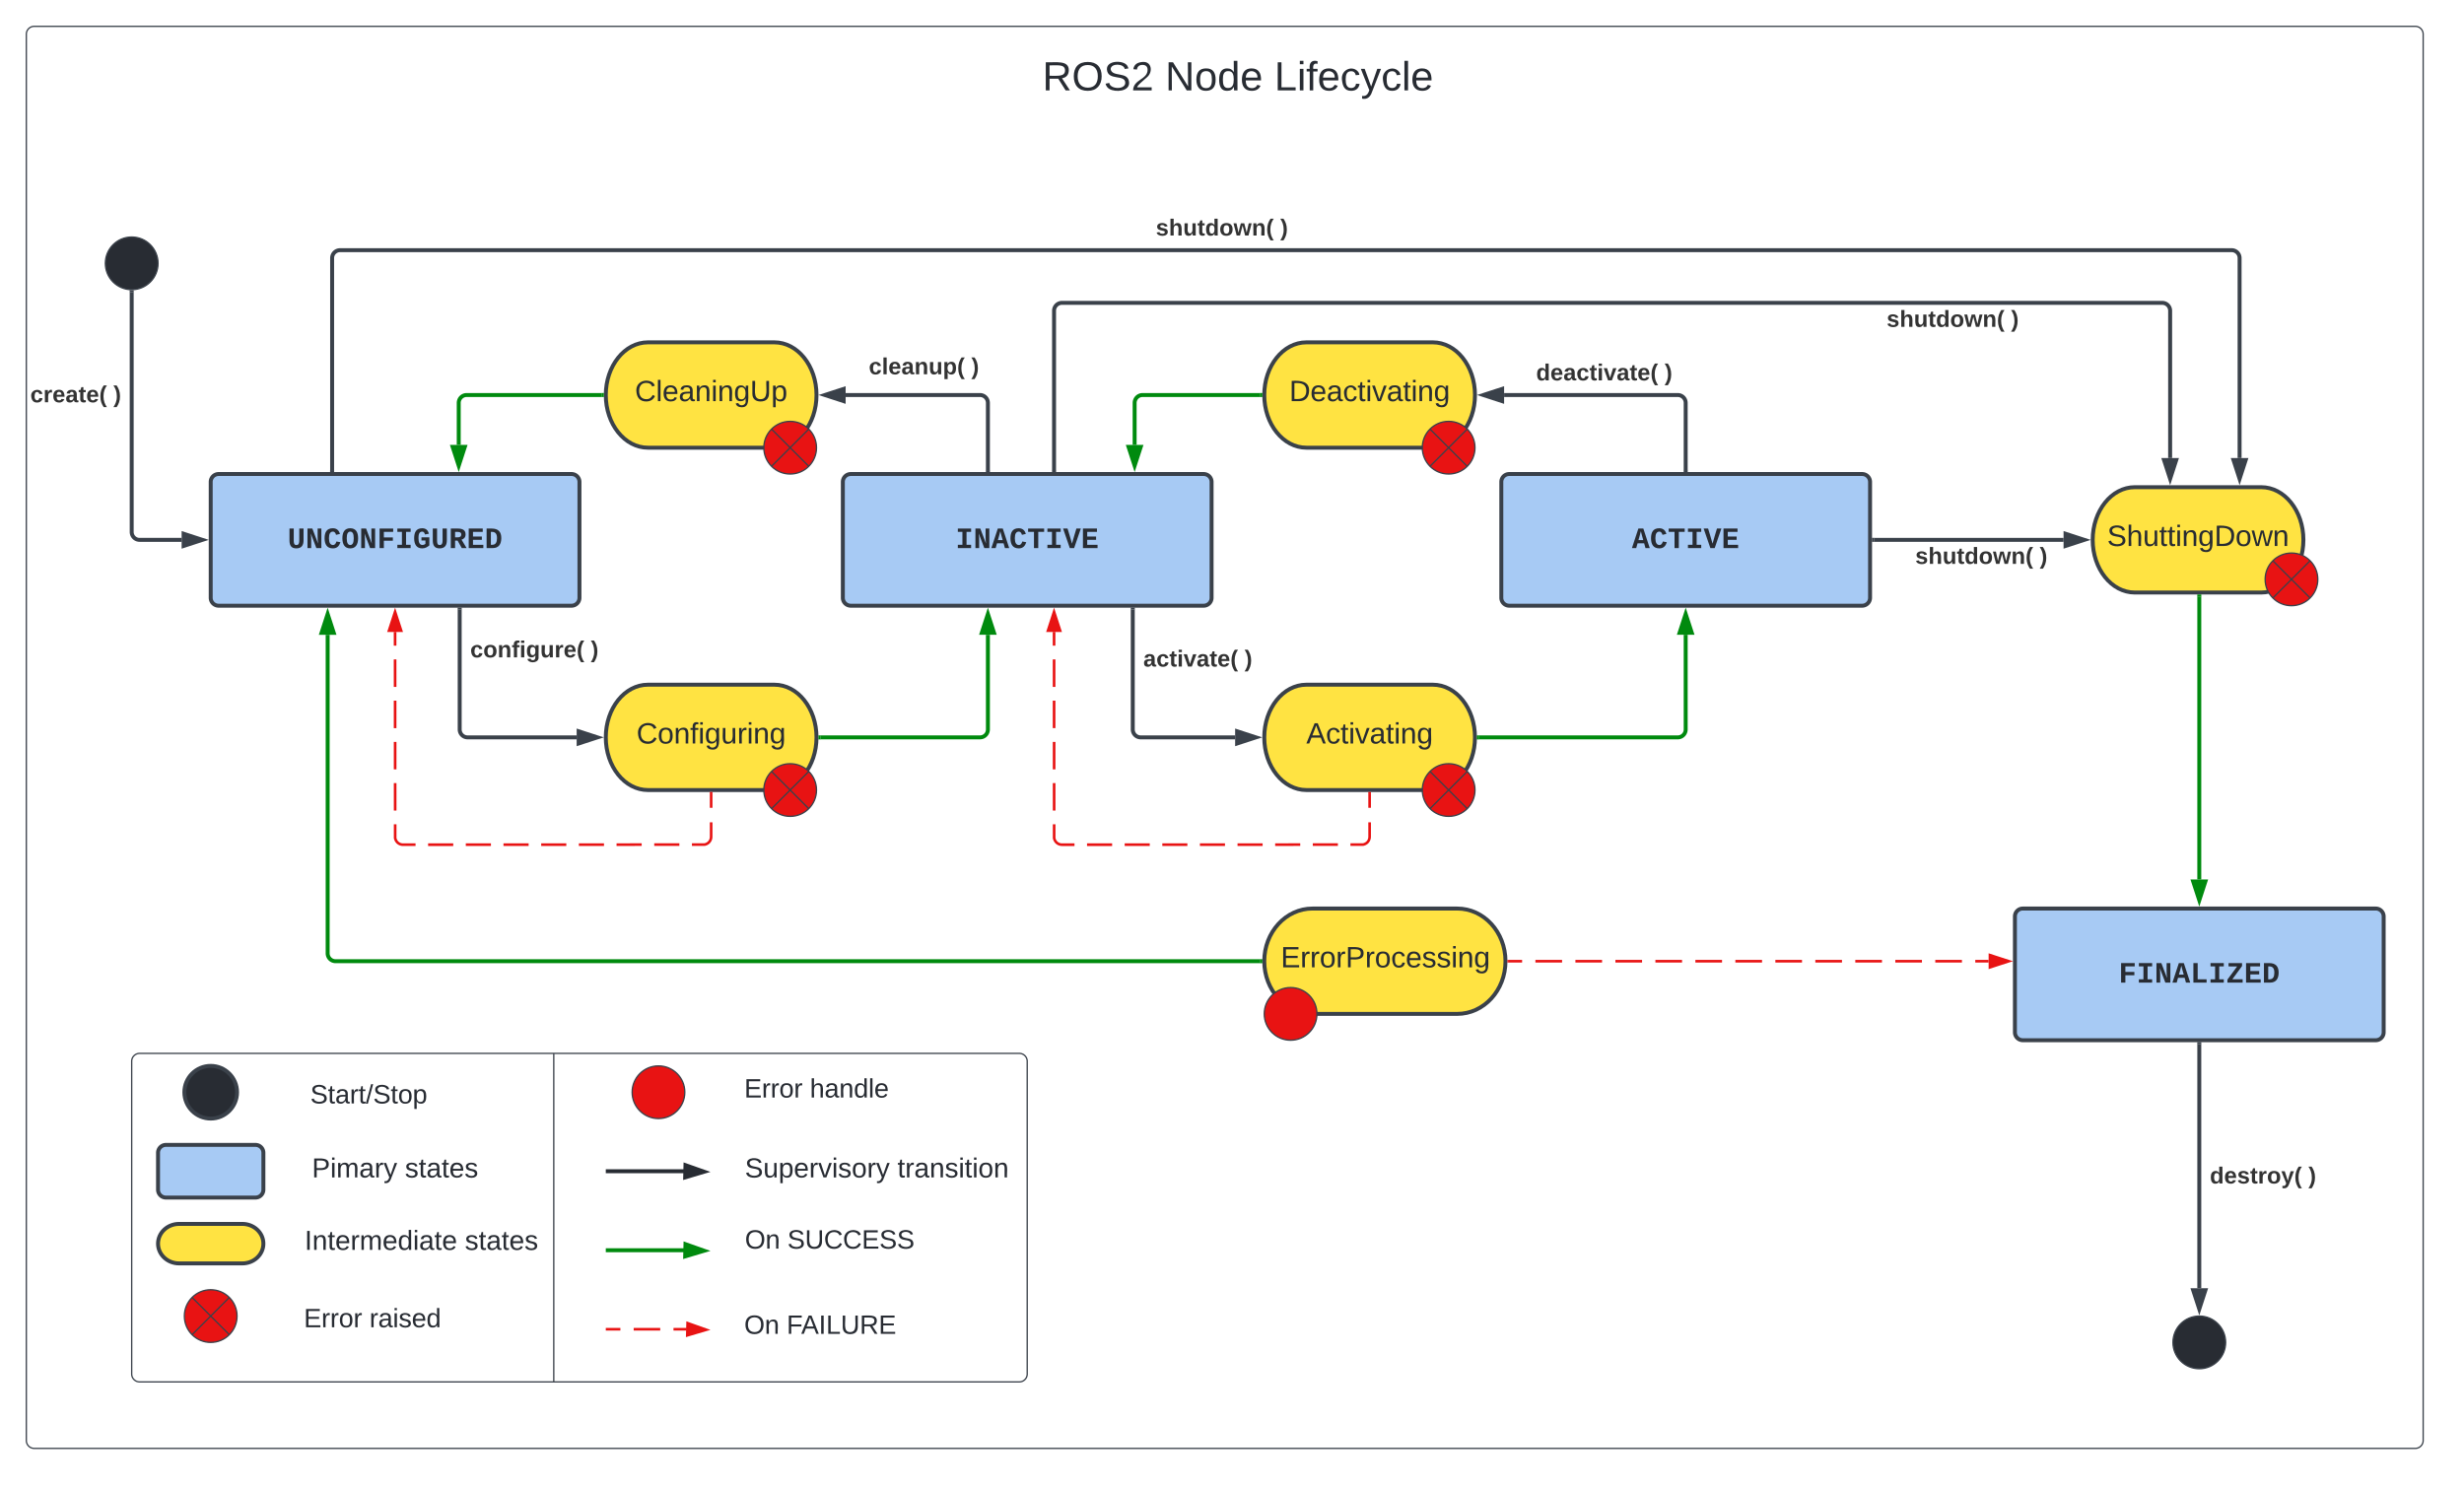 <svg xmlns="http://www.w3.org/2000/svg" xmlns:xlink="http://www.w3.org/1999/xlink" xmlns:lucid="lucid" width="1871" height="1131"><g transform="translate(0 0)" lucid:page-tab-id="0_0"><path d="M20 26a6 6 0 0 1 6-6h1808a6 6 0 0 1 6 6v1068a6 6 0 0 1-6 6H26a6 6 0 0 1-6-6z" stroke="#3a414a" fill="#fff"/><path d="M100 806a6 6 0 0 1 6-6h668a6 6 0 0 1 6 6v237.5a6 6 0 0 1-6 6H106a6 6 0 0 1-6-6z" stroke="#3a414a" fill="#fff"/><path d="M160 366a6 6 0 0 1 6-6h268a6 6 0 0 1 6 6v88a6 6 0 0 1-6 6H166a6 6 0 0 1-6-6z" stroke="#3a414a" stroke-width="3" fill="#a7caf4"/><use xlink:href="#a" transform="matrix(1,0,0,1,172,372) translate(46.387 44.254)"/><path d="M640 366a6 6 0 0 1 6-6h268a6 6 0 0 1 6 6v88a6 6 0 0 1-6 6H646a6 6 0 0 1-6-6z" stroke="#3a414a" stroke-width="3" fill="#a7caf4"/><use xlink:href="#b" transform="matrix(1,0,0,1,652,372) translate(73.591 44.254)"/><path d="M1530 696a6 6 0 0 1 6-6h268a6 6 0 0 1 6 6v88a6 6 0 0 1-6 6h-268a6 6 0 0 1-6-6z" stroke="#3a414a" stroke-width="3" fill="#a7caf4"/><use xlink:href="#c" transform="matrix(1,0,0,1,1542,702) translate(66.79 44.254)"/><path d="M1140 366a6 6 0 0 1 6-6h268a6 6 0 0 1 6 6v88a6 6 0 0 1-6 6h-268a6 6 0 0 1-6-6z" stroke="#3a414a" stroke-width="3" fill="#a7caf4"/><use xlink:href="#d" transform="matrix(1,0,0,1,1152,372) translate(87.193 44.254)"/><path d="M588 520c17.67 0 32 17.9 32 40s-14.33 40-32 40h-96c-17.67 0-32-17.9-32-40s14.33-40 32-40z" stroke="#3a414a" stroke-width="3" fill="#ffe342"/><use xlink:href="#e" transform="matrix(1,0,0,1,465,525) translate(18.333 39.653)"/><path d="M588 260c17.67 0 32 17.9 32 40s-14.33 40-32 40h-96c-17.67 0-32-17.9-32-40s14.33-40 32-40z" stroke="#3a414a" stroke-width="3" fill="#ffe342"/><use xlink:href="#f" transform="matrix(1,0,0,1,465,265) translate(17.099 39.653)"/><path d="M1717.05 370c17.67 0 32 17.9 32 40s-14.33 40-32 40h-96c-17.68 0-32-17.9-32-40s14.32-40 32-40z" stroke="#3a414a" stroke-width="3" fill="#ffe342"/><use xlink:href="#g" transform="matrix(1,0,0,1,1594.047,375) translate(5.957 39.653)"/><path d="M1088 520c17.67 0 32 17.9 32 40s-14.33 40-32 40h-96c-17.67 0-32-17.9-32-40s14.33-40 32-40z" stroke="#3a414a" stroke-width="3" fill="#ffe342"/><use xlink:href="#h" transform="matrix(1,0,0,1,965,525) translate(26.914 39.653)"/><path d="M1088 260c17.67 0 32 17.9 32 40s-14.33 40-32 40h-96c-17.67 0-32-17.9-32-40s14.33-40 32-40z" stroke="#3a414a" stroke-width="3" fill="#ffe342"/><use xlink:href="#i" transform="matrix(1,0,0,1,965,265) translate(13.981 39.653)"/><path d="M1106.53 690c20.23 0 36.63 17.9 36.63 40s-16.4 40-36.63 40h-109.9C976.4 770 960 752.1 960 730s16.4-40 36.63-40z" stroke="#3a414a" stroke-width="3" fill="#ffe342"/><use xlink:href="#j" transform="matrix(1,0,0,1,965,695) translate(7.525 39.653)"/><path d="M100 222v182a6 6 0 0 0 6 6h31.92" stroke="#3a414a" stroke-width="3" fill="none"/><path d="M99.98 220.5l1.5-.05h.02v1.6h-3v-1.73z" stroke="#3a414a" stroke-width=".05" fill="#3a414a"/><path d="M153.68 410l-14.26 4.64v-9.28z" stroke="#3a414a" stroke-width="3" fill="#3a414a"/><use xlink:href="#k" transform="matrix(1,0,0,1,23.012,291.299) translate(0 14.222)"/><use xlink:href="#l" transform="matrix(1,0,0,1,23.012,291.299) translate(63.111 14.222)"/><path d="M349.06 462.95V554a6 6 0 0 0 6 6h82.82" stroke="#3a414a" stroke-width="3" fill="none"/><path d="M350.56 463h-3v-1.55h3z" stroke="#3a414a" stroke-width=".05" fill="#3a414a"/><path d="M453.64 560l-14.26 4.64v-9.28z" stroke="#3a414a" stroke-width="3" fill="#3a414a"/><use xlink:href="#m" transform="matrix(1,0,0,1,357.062,485.025) translate(0 14.222)"/><use xlink:href="#l" transform="matrix(1,0,0,1,357.062,485.025) translate(91.556 14.222)"/><path d="M623 560h121.15a6 6 0 0 0 6-6v-71.9" stroke="#008a0e" stroke-width="3" fill="none"/><path d="M623.04 561.5h-1.63l.1-1.48-.05-1.52h1.6z" stroke="#008a0e" stroke-width=".05" fill="#008a0e"/><path d="M750.15 466.33l4.64 14.26h-9.28z" stroke="#008a0e" stroke-width="3" fill="#008a0e"/><path d="M750.15 357.05V306a6 6 0 0 0-6-6H642.12" stroke="#3a414a" stroke-width="3" fill="none"/><path d="M751.65 358.54h-3v-1.53h3z" stroke="#3a414a" stroke-width=".05" fill="#3a414a"/><path d="M626.36 300l14.26-4.64v9.28z" stroke="#3a414a" stroke-width="3" fill="#3a414a"/><use xlink:href="#n" transform="matrix(1,0,0,1,659.725,270.031) translate(0 14.222)"/><use xlink:href="#l" transform="matrix(1,0,0,1,659.725,270.031) translate(77.827 14.222)"/><path d="M457 300H354.33a6 6 0 0 0-6 6v31.9" stroke="#008a0e" stroke-width="3" fill="none"/><path d="M458.5 299.98l.05 1.52h-1.6v-3h1.64z" stroke="#008a0e" stroke-width=".05" fill="#008a0e"/><path d="M348.33 353.67l-4.63-14.27h9.27z" stroke="#008a0e" stroke-width="3" fill="#008a0e"/><path d="M860.15 462.94V554a6 6 0 0 0 6 6h71.73" stroke="#3a414a" stroke-width="3" fill="none"/><path d="M861.65 462.98h-3v-1.54h3z" stroke="#3a414a" stroke-width=".05" fill="#3a414a"/><path d="M953.64 560l-14.26 4.64v-9.28z" stroke="#3a414a" stroke-width="3" fill="#3a414a"/><use xlink:href="#o" transform="matrix(1,0,0,1,868.145,492) translate(0 14.222)"/><use xlink:href="#l" transform="matrix(1,0,0,1,868.145,492) translate(76.889 14.222)"/><path d="M1123 560h151a6 6 0 0 0 6-6v-71.92" stroke="#008a0e" stroke-width="3" fill="none"/><path d="M1123.04 561.5h-1.63l.1-1.48-.05-1.52h1.6z" stroke="#008a0e" stroke-width=".05" fill="#008a0e"/><path d="M1280 466.32l4.64 14.26h-9.28z" stroke="#008a0e" stroke-width="3" fill="#008a0e"/><path d="M1280 357.04V306a6 6 0 0 0-6-6h-131.88" stroke="#3a414a" stroke-width="3" fill="none"/><path d="M1281.5 358.54h-3V357h3z" stroke="#3a414a" stroke-width=".05" fill="#3a414a"/><path d="M1126.36 300l14.26-4.64v9.28z" stroke="#3a414a" stroke-width="3" fill="#3a414a"/><use xlink:href="#p" transform="matrix(1,0,0,1,1166.416,274.667) translate(0 14.222)"/><use xlink:href="#l" transform="matrix(1,0,0,1,1166.416,274.667) translate(97.58 14.222)"/><path d="M957 300h-89.43a6 6 0 0 0-6 6v31.9" stroke="#008a0e" stroke-width="3" fill="none"/><path d="M958.5 299.98l.05 1.52h-1.6v-3h1.64z" stroke="#008a0e" stroke-width=".05" fill="#008a0e"/><path d="M861.57 353.66l-4.64-14.27h9.28z" stroke="#008a0e" stroke-width="3" fill="#008a0e"/><path d="M1040 602.5v11m0 11v11l-.07.94-.22.9-.35.88-.5.8-.6.72-.72.6-.8.5-.88.37-.9.23h-9.53m-9.53 0h-19.05m-9.53 0l-19.04.02m-9.53 0H939.7m-9.52 0l-19.04.02m-9.53 0h-19.03m-9.53 0H854m-9.53.02h-19.04m-9.53 0h-9.52l-.94-.07-.9-.22-.88-.35-.8-.5-.72-.6-.6-.72-.5-.8-.37-.88-.22-.9V626m0-10.43l-.02-20.86m0-10.42v-20.86m-.02-10.44v-20.86m0-10.43V500.8m-.02-10.43v-10.44" stroke="#e81313" stroke-width="2" fill="none"/><path d="M1041 602.53h-2v-1.03h2z" stroke="#e81313" stroke-width=".05" fill="#e81313"/><path d="M800.38 464.7l4.63 14.26h-9.26z" stroke="#e81313" stroke-width="2" fill="#e81313"/><path d="M1422.96 410h143.97" stroke="#3a414a" stroke-width="3" fill="none"/><path d="M1423 411.5h-1.54v-3h1.54z" stroke="#3a414a" stroke-width=".05" fill="#3a414a"/><path d="M1582.7 410l-14.27 4.64v-9.28z" stroke="#3a414a" stroke-width="3" fill="#3a414a"/><use xlink:href="#q" transform="matrix(1,0,0,1,1454.332,414) translate(0 14.222)"/><use xlink:href="#l" transform="matrix(1,0,0,1,1454.332,414) translate(94.469 14.222)"/><path d="M800.38 357.03V236a6 6 0 0 1 6-6h835.48a6 6 0 0 1 6 6v111.88" stroke="#3a414a" stroke-width="3" fill="none"/><path d="M801.88 358.53h-3V357h3z" stroke="#3a414a" stroke-width=".05" fill="#3a414a"/><path d="M1647.86 363.65l-4.64-14.27h9.27z" stroke="#3a414a" stroke-width="3" fill="#3a414a"/><use xlink:href="#q" transform="matrix(1,0,0,1,1432.59,234) translate(0 14.222)"/><use xlink:href="#l" transform="matrix(1,0,0,1,1432.59,234) translate(94.469 14.222)"/><path d="M252.2 357.05V196a6 6 0 0 1 6-6h1436.4a6 6 0 0 1 6 6v151.88" stroke="#3a414a" stroke-width="3" fill="none"/><path d="M253.7 358.55h-3V357h3z" stroke="#3a414a" stroke-width=".05" fill="#3a414a"/><path d="M1700.6 363.65l-4.63-14.27h9.27z" stroke="#3a414a" stroke-width="3" fill="#3a414a"/><use xlink:href="#q" transform="matrix(1,0,0,1,877.674,164.667) translate(0 14.222)"/><use xlink:href="#l" transform="matrix(1,0,0,1,877.674,164.667) translate(94.469 14.222)"/><path d="M1670 453v214.92" stroke="#008a0e" stroke-width="3" fill="none"/><path d="M1671.5 453.04h-3v-1.54h3z" stroke="#008a0e" stroke-width=".05" fill="#008a0e"/><path d="M1670 683.68l-4.64-14.26h9.28z" stroke="#008a0e" stroke-width="3" fill="#008a0e"/><path d="M1670 792.96v185.42" stroke="#3a414a" stroke-width="3" fill="none"/><path d="M1671.5 793h-3v-1.54h3z" stroke="#3a414a" stroke-width=".05" fill="#3a414a"/><path d="M1670 994.15l-4.64-14.27h9.28z" stroke="#3a414a" stroke-width="3" fill="#3a414a"/><use xlink:href="#r" transform="matrix(1,0,0,1,1678,884.565) translate(0 14.222)"/><use xlink:href="#l" transform="matrix(1,0,0,1,1678,884.565) translate(74.864 14.222)"/><path d="M620 600c0 11.05-8.95 20-20 20s-20-8.95-20-20 8.95-20 20-20 20 8.95 20 20zm-34.14-14.14l28.28 28.28m-28.28 0l28.28-28.28M620 340c0 11.05-8.95 20-20 20s-20-8.95-20-20 8.95-20 20-20 20 8.95 20 20zm-34.14-14.14l28.28 28.28m-28.28 0l28.28-28.28M1120 340c0 11.05-8.95 20-20 20s-20-8.95-20-20 8.95-20 20-20 20 8.95 20 20zm-34.14-14.14l28.28 28.28m-28.28 0l28.28-28.28M1120 600c0 11.05-8.95 20-20 20s-20-8.95-20-20 8.95-20 20-20 20 8.95 20 20zm-34.14-14.14l28.28 28.28m-28.28 0l28.28-28.28M1760 440c0 11.05-8.95 20-20 20s-20-8.95-20-20 8.95-20 20-20 20 8.95 20 20zm-34.14-14.14l28.28 28.28m-28.28 0l28.28-28.28M1000 770c0 11.05-8.95 20-20 20s-20-8.95-20-20 8.95-20 20-20 20 8.95 20 20z" stroke="#3a414a" fill="#e81313"/><path d="M1145.67 730h10.12m10.1 0h20.25m10.12 0h20.24m10.13 0h20.25m10.12 0h20.24m10.12 0h20.24m10.12 0h20.25m10.12 0h20.23m10.12 0h20.24m10.1 0h20.26m10.12 0h20.24m10.12 0h20.24m10.13 0h10.13" stroke="#e81313" stroke-width="2" fill="none"/><path d="M1145.7 731h-1.1l.07-.98-.04-1.02h1.06z" stroke="#e81313" stroke-width=".05" fill="#e81313"/><path d="M1525.3 730l-14.27 4.64v-9.28z" stroke="#e81313" stroke-width="2" fill="#e81313"/><path d="M957 730H254.8a6 6 0 0 1-6-6V482.1" stroke="#008a0e" stroke-width="3" fill="none"/><path d="M958.5 729.98l.05 1.52h-1.6v-3h1.64z" stroke="#008a0e" stroke-width=".05" fill="#008a0e"/><path d="M248.8 466.33l4.63 14.27h-9.27z" stroke="#008a0e" stroke-width="3" fill="#008a0e"/><path d="M180 829.5c0 11.05-8.95 20-20 20s-20-8.95-20-20 8.95-20 20-20 20 8.95 20 20z" stroke="#3a414a" stroke-width="3" fill="#282c33"/><use xlink:href="#s" transform="matrix(1,0,0,1,145,814.5) translate(7.598 19.653)"/><path d="M180 999.5c0 11.05-8.95 20-20 20s-20-8.95-20-20 8.95-20 20-20 20 8.95 20 20zm-34.14-14.14l28.28 28.28m-28.28 0l28.28-28.28" stroke="#3a414a" fill="#e81313"/><path d="M120 875.5a6 6 0 0 1 6-6h68a6 6 0 0 1 6 6v28a6 6 0 0 1-6 6h-68a6 6 0 0 1-6-6z" stroke="#3a414a" stroke-width="3" fill="#a7caf4"/><path d="M184 929.5c8.84 0 16 6.72 16 15 0 8.28-7.16 15-16 15h-48c-8.84 0-16-6.72-16-15 0-8.28 7.16-15 16-15z" stroke="#3a414a" stroke-width="3" fill="#ffe342"/><path d="M520 829.5c0 11.05-8.95 20-20 20s-20-8.95-20-20 8.95-20 20-20 20 8.95 20 20z" stroke="#3a414a" fill="#e81313"/><path d="M160 810.5a6 6 0 0 1 6-6h228a6 6 0 0 1 6 6v48a6 6 0 0 1-6 6H166a6 6 0 0 1-6-6z" stroke="#000" stroke-opacity="0" fill="#fff" fill-opacity="0"/><use xlink:href="#t" transform="matrix(1,0,0,1,165,809.5) translate(70.583 28.5)"/><path d="M180 866a6 6 0 0 1 6-6h228a6 6 0 0 1 6 6v48a6 6 0 0 1-6 6H186a6 6 0 0 1-6-6z" stroke="#000" stroke-opacity="0" fill="#fff" fill-opacity="0"/><use xlink:href="#u" transform="matrix(1,0,0,1,185,865) translate(51.84 29.211)"/><use xlink:href="#v" transform="matrix(1,0,0,1,185,865) translate(122.456 29.211)"/><path d="M220 926a6 6 0 0 1 6-6h188a6 6 0 0 1 6 6v37.5a6 6 0 0 1-6 6H226a6 6 0 0 1-6-6z" stroke="#000" stroke-opacity="0" fill="#fff" fill-opacity="0"/><use xlink:href="#w" transform="matrix(1,0,0,1,225,925) translate(6.309 24.211)"/><use xlink:href="#x" transform="matrix(1,0,0,1,225,925) translate(127.987 24.211)"/><path d="M160 980.5a6 6 0 0 1 6-6h228a6 6 0 0 1 6 6v48a6 6 0 0 1-6 6H166a6 6 0 0 1-6-6z" stroke="#000" stroke-opacity="0" fill="#fff" fill-opacity="0"/><use xlink:href="#y" transform="matrix(1,0,0,1,165,979.5) translate(60.139 28.5)"/><use xlink:href="#z" transform="matrix(1,0,0,1,165,979.5) translate(65.694 28.5)"/><use xlink:href="#A" transform="matrix(1,0,0,1,165,979.5) translate(115.528 28.5)"/><path d="M500 806a6 6 0 0 1 6-6h228a6 6 0 0 1 6 6v48a6 6 0 0 1-6 6H506a6 6 0 0 1-6-6z" stroke="#000" stroke-opacity="0" fill="#fff" fill-opacity="0"/><use xlink:href="#B" transform="matrix(1,0,0,1,505,805) translate(60.111 28.5)"/><use xlink:href="#C" transform="matrix(1,0,0,1,505,805) translate(109.944 28.5)"/><path d="M520 920.75a6 6 0 0 1 6-6h208a6 6 0 0 1 6 6v48a6 6 0 0 1-6 6H526a6 6 0 0 1-6-6z" stroke="#000" stroke-opacity="0" fill="#fff" fill-opacity="0"/><use xlink:href="#D" transform="matrix(1,0,0,1,525,919.75) translate(40.639 28.5)"/><use xlink:href="#E" transform="matrix(1,0,0,1,525,919.75) translate(72.861 28.5)"/><path d="M540 866a6 6 0 0 1 6-6h228a6 6 0 0 1 6 6v48a6 6 0 0 1-6 6H546a6 6 0 0 1-6-6z" stroke="#000" stroke-opacity="0" fill="#fff" fill-opacity="0"/><use xlink:href="#F" transform="matrix(1,0,0,1,545,865) translate(8.989 29.211)"/><use xlink:href="#G" transform="matrix(1,0,0,1,545,865) translate(20.594 29.211)"/><use xlink:href="#H" transform="matrix(1,0,0,1,545,865) translate(136.469 29.211)"/><path d="M540 985.5a6 6 0 0 1 6-6h148a6 6 0 0 1 6 6v48a6 6 0 0 1-6 6H546a6 6 0 0 1-6-6z" stroke="#000" stroke-opacity="0" fill="#fff" fill-opacity="0"/><use xlink:href="#y" transform="matrix(1,0,0,1,545,984.5) translate(14.528 28.5)"/><use xlink:href="#I" transform="matrix(1,0,0,1,545,984.5) translate(20.083 28.5)"/><use xlink:href="#J" transform="matrix(1,0,0,1,545,984.5) translate(52.306 28.5)"/><path d="M540 602.5v11m0 11v11l-.07.94-.22.9-.35.88-.5.8-.6.72-.72.6-.8.5-.88.37-.9.23h-9.55m-9.54 0h-19.08m-9.54 0l-19.08.02m-9.53 0h-19.08m-9.54 0l-19.07.02m-9.54 0h-19.1m-9.53 0H353.7m-9.54.02h-19.08m-9.54 0H306l-.94-.07-.9-.22-.88-.35-.8-.5-.72-.6-.6-.72-.5-.8-.37-.88-.23-.9V626m0-10.42l-.02-20.87m0-10.42v-20.86m-.02-10.43V532.1m0-10.43l-.02-20.87m0-10.43v-10.43" stroke="#e81313" stroke-width="2" fill="none"/><path d="M541 602.53h-2v-1.03h2z" stroke="#e81313" stroke-width=".05" fill="#e81313"/><path d="M300 464.7l4.64 14.27h-9.28z" stroke="#e81313" stroke-width="2" fill="#e81313"/><path d="M461.5 889.5h57.88M461.54 889.5H460" stroke="#282c33" stroke-width="3" fill="none"/><path d="M534.65 889.88l-14.38 4.28.23-9.27z" stroke="#282c33" stroke-width="3" fill="#282c33"/><path d="M461.5 949.5h57.88M461.54 949.5H460" stroke="#008a0e" stroke-width="3" fill="none"/><path d="M534.65 949.88l-14.38 4.28.23-9.27z" stroke="#008a0e" stroke-width="3" fill="#008a0e"/><path d="M461 1009.5h10.08m10.1 0h20.15m10.08 0h10.1M461.03 1009.5H460" stroke="#e81313" stroke-width="2" fill="none"/><path d="M536.26 1009.9l-14.38 4.25.25-9.27z" stroke="#e81313" stroke-width="2" fill="#e81313"/><path d="M720 26a6 6 0 0 1 6-6h428a6 6 0 0 1 6 6v72.67a6 6 0 0 1-6 6H726a6 6 0 0 1-6-6z" stroke="#000" stroke-opacity="0" fill="#fff" fill-opacity="0"/><g><use xlink:href="#K" transform="matrix(1,0,0,1,725,25) translate(66.531 43.639)"/><use xlink:href="#L" transform="matrix(1,0,0,1,725,25) translate(159.778 43.639)"/><use xlink:href="#M" transform="matrix(1,0,0,1,725,25) translate(242.654 43.639)"/></g><path d="M120 200c0 11.05-8.95 20-20 20s-20-8.95-20-20 8.95-20 20-20 20 8.95 20 20zM1690 1019.5c0 11.05-8.95 20-20 20s-20-8.95-20-20 8.95-20 20-20 20 8.95 20 20z" stroke="#3a414a" fill="#282c33"/><g><path d="M420.5 800.25a.25.25 0 0 1 .25.25v249a.25.25 0 0 1-.25.25.25.25 0 0 1-.25-.25v-249a.25.25 0 0 1 .25-.25z" stroke="#3a414a" stroke-width=".5" fill="none"/></g><defs><path fill="#282c33" d="M1100-543c2 361-147 563-501 563-342 0-470-199-470-548v-821h295v818c3 172 13 322 183 320 173-2 198-150 198-330v-808h295v806" id="N"/><path fill="#282c33" d="M865-312c-44-312-23-686-28-1037h257V0H748L364-1010c44 304 24 668 28 1010H135v-1349h337" id="O"/><path fill="#282c33" d="M872-915c-35-112-84-223-220-223-91 0-156 41-204 116-89 137-87 550 2 688 51 79 116 122 209 122 150 0 197-126 240-244l273 52C1094-168 961 20 656 20 239 20 80-262 80-681c0-418 154-689 568-689 289 0 425 167 496 389" id="P"/><path fill="#282c33" d="M615-1370c385 0 542 273 542 691 0 230-47 404-140 522S790 20 615 20C231 20 72-262 72-679c0-419 158-691 543-691zM797-330c77-133 78-564 0-695-44-73-101-113-182-113s-139 40-183 114c-79 133-78 560 0 694 45 77 102 118 183 118s138-41 182-118" id="Q"/><path fill="#282c33" d="M462-1121v384h621v228H462V0H167v-1349h939v228H462" id="R"/><path fill="#282c33" d="M157-1349h916v228H757v893h316V0H157v-228h316v-893H157v-228" id="S"/><path fill="#282c33" d="M650-216c90 0 157-35 208-74v-235H584v-218h544v558C1004-84 858 20 635 20 235 20 80-276 80-681c0-416 146-689 558-689 277 0 398 160 462 375l-274 54c-31-108-73-197-185-197-231 0-262 217-262 457 0 149 22 263 67 344s113 121 204 121" id="T"/><path fill="#282c33" d="M1157-949c0 209-118 316-279 368L1227 0H895L605-515H432V0H137v-1349h494c317-2 526 111 526 400zM608-744c158 1 248-51 252-193 5-207-223-184-428-183v376h176" id="U"/><path fill="#282c33" d="M137 0v-1349h968v228H432v324h612v228H432v341h714V0H137" id="V"/><path fill="#282c33" d="M496-1349c439 0 656 222 653 664C1146-265 969 0 556 0H135v-1349h361zm36 1121c245-7 319-187 320-457 1-273-91-439-361-436h-61v893h102" id="W"/><g id="a"><use transform="matrix(0.011,0,0,0.011,0,0)" xlink:href="#N"/><use transform="matrix(0.011,0,0,0.011,13.602,0)" xlink:href="#O"/><use transform="matrix(0.011,0,0,0.011,27.204,0)" xlink:href="#P"/><use transform="matrix(0.011,0,0,0.011,40.807,0)" xlink:href="#Q"/><use transform="matrix(0.011,0,0,0.011,54.409,0)" xlink:href="#O"/><use transform="matrix(0.011,0,0,0.011,68.011,0)" xlink:href="#R"/><use transform="matrix(0.011,0,0,0.011,81.613,0)" xlink:href="#S"/><use transform="matrix(0.011,0,0,0.011,95.215,0)" xlink:href="#T"/><use transform="matrix(0.011,0,0,0.011,108.818,0)" xlink:href="#N"/><use transform="matrix(0.011,0,0,0.011,122.42,0)" xlink:href="#U"/><use transform="matrix(0.011,0,0,0.011,136.022,0)" xlink:href="#V"/><use transform="matrix(0.011,0,0,0.011,149.624,0)" xlink:href="#W"/></g><path fill="#282c33" d="M1229 0H935l-92-330H387L295 0H0l443-1349h344zM615-1167c-46 213-110 412-166 615h332c-56-204-119-401-166-615" id="X"/><path fill="#282c33" d="M762-1121V0H467v-1121H61v-228h1107v228H762" id="Y"/><path fill="#282c33" d="M766 0H467L3-1349h308c102 347 212 687 307 1041 91-356 204-694 304-1041h305" id="Z"/><g id="b"><use transform="matrix(0.011,0,0,0.011,0,0)" xlink:href="#S"/><use transform="matrix(0.011,0,0,0.011,13.602,0)" xlink:href="#O"/><use transform="matrix(0.011,0,0,0.011,27.204,0)" xlink:href="#X"/><use transform="matrix(0.011,0,0,0.011,40.807,0)" xlink:href="#P"/><use transform="matrix(0.011,0,0,0.011,54.409,0)" xlink:href="#Y"/><use transform="matrix(0.011,0,0,0.011,68.011,0)" xlink:href="#S"/><use transform="matrix(0.011,0,0,0.011,81.613,0)" xlink:href="#Z"/><use transform="matrix(0.011,0,0,0.011,95.215,0)" xlink:href="#V"/></g><path fill="#282c33" d="M211 0v-1349h295v1121h616V0H211" id="aa"/><path fill="#282c33" d="M1138 0H87v-209l671-909H163v-231h934v205L426-231h712V0" id="ab"/><g id="c"><use transform="matrix(0.011,0,0,0.011,0,0)" xlink:href="#R"/><use transform="matrix(0.011,0,0,0.011,13.602,0)" xlink:href="#S"/><use transform="matrix(0.011,0,0,0.011,27.204,0)" xlink:href="#O"/><use transform="matrix(0.011,0,0,0.011,40.807,0)" xlink:href="#X"/><use transform="matrix(0.011,0,0,0.011,54.409,0)" xlink:href="#aa"/><use transform="matrix(0.011,0,0,0.011,68.011,0)" xlink:href="#S"/><use transform="matrix(0.011,0,0,0.011,81.613,0)" xlink:href="#ab"/><use transform="matrix(0.011,0,0,0.011,95.215,0)" xlink:href="#V"/><use transform="matrix(0.011,0,0,0.011,108.818,0)" xlink:href="#W"/></g><g id="d"><use transform="matrix(0.011,0,0,0.011,0,0)" xlink:href="#X"/><use transform="matrix(0.011,0,0,0.011,13.602,0)" xlink:href="#P"/><use transform="matrix(0.011,0,0,0.011,27.204,0)" xlink:href="#Y"/><use transform="matrix(0.011,0,0,0.011,40.807,0)" xlink:href="#S"/><use transform="matrix(0.011,0,0,0.011,54.409,0)" xlink:href="#Z"/><use transform="matrix(0.011,0,0,0.011,68.011,0)" xlink:href="#V"/></g><path fill="#282c33" d="M212-179c-10-28-35-45-73-45-59 0-87 40-87 99 0 60 29 101 89 101 43 0 62-24 78-52l27 14C228-24 195 4 139 4 59 4 22-46 18-125c-6-104 99-153 187-111 19 9 31 26 39 46" id="ac"/><path fill="#282c33" d="M100-194c62-1 85 37 85 99 1 63-27 99-86 99S16-35 15-95c0-66 28-99 85-99zM99-20c44 1 53-31 53-75 0-43-8-75-51-75s-53 32-53 75 10 74 51 75" id="ad"/><path fill="#282c33" d="M117-194c89-4 53 116 60 194h-32v-121c0-31-8-49-39-48C34-167 62-67 57 0H25l-1-190h30c1 10-1 24 2 32 11-22 29-35 61-36" id="ae"/><path fill="#282c33" d="M101-234c-31-9-42 10-38 44h38v23H63V0H32v-167H5v-23h27c-7-52 17-82 69-68v24" id="af"/><path fill="#282c33" d="M24-231v-30h32v30H24zM24 0v-190h32V0H24" id="ag"/><path fill="#282c33" d="M177-190C167-65 218 103 67 71c-23-6-38-20-44-43l32-5c15 47 100 32 89-28v-30C133-14 115 1 83 1 29 1 15-40 15-95c0-56 16-97 71-98 29-1 48 16 59 35 1-10 0-23 2-32h30zM94-22c36 0 50-32 50-73 0-42-14-75-50-75-39 0-46 34-46 75s6 73 46 73" id="ah"/><path fill="#282c33" d="M84 4C-5 8 30-112 23-190h32v120c0 31 7 50 39 49 72-2 45-101 50-169h31l1 190h-30c-1-10 1-25-2-33-11 22-28 36-60 37" id="ai"/><path fill="#282c33" d="M114-163C36-179 61-72 57 0H25l-1-190h30c1 12-1 29 2 39 6-27 23-49 58-41v29" id="aj"/><g id="e"><use transform="matrix(0.062,0,0,0.062,0,0)" xlink:href="#ac"/><use transform="matrix(0.062,0,0,0.062,15.988,0)" xlink:href="#ad"/><use transform="matrix(0.062,0,0,0.062,28.333,0)" xlink:href="#ae"/><use transform="matrix(0.062,0,0,0.062,40.679,0)" xlink:href="#af"/><use transform="matrix(0.062,0,0,0.062,46.852,0)" xlink:href="#ag"/><use transform="matrix(0.062,0,0,0.062,51.728,0)" xlink:href="#ah"/><use transform="matrix(0.062,0,0,0.062,64.074,0)" xlink:href="#ai"/><use transform="matrix(0.062,0,0,0.062,76.42,0)" xlink:href="#aj"/><use transform="matrix(0.062,0,0,0.062,83.765,0)" xlink:href="#ag"/><use transform="matrix(0.062,0,0,0.062,88.642,0)" xlink:href="#ae"/><use transform="matrix(0.062,0,0,0.062,100.988,0)" xlink:href="#ah"/></g><path fill="#282c33" d="M24 0v-261h32V0H24" id="ak"/><path fill="#282c33" d="M100-194c63 0 86 42 84 106H49c0 40 14 67 53 68 26 1 43-12 49-29l28 8c-11 28-37 45-77 45C44 4 14-33 15-96c1-61 26-98 85-98zm52 81c6-60-76-77-97-28-3 7-6 17-6 28h103" id="al"/><path fill="#282c33" d="M141-36C126-15 110 5 73 4 37 3 15-17 15-53c-1-64 63-63 125-63 3-35-9-54-41-54-24 1-41 7-42 31l-33-3c5-37 33-52 76-52 45 0 72 20 72 64v82c-1 20 7 32 28 27v20c-31 9-61-2-59-35zM48-53c0 20 12 33 32 33 41-3 63-29 60-74-43 2-92-5-92 41" id="am"/><path fill="#282c33" d="M232-93c-1 65-40 97-104 97C67 4 28-28 28-90v-158h33c8 89-33 224 67 224 102 0 64-133 71-224h33v155" id="an"/><path fill="#282c33" d="M115-194c55 1 70 41 70 98S169 2 115 4C84 4 66-9 55-30l1 105H24l-1-265h31l2 30c10-21 28-34 59-34zm-8 174c40 0 45-34 45-75s-6-73-45-74c-42 0-51 32-51 76 0 43 10 73 51 73" id="ao"/><g id="f"><use transform="matrix(0.062,0,0,0.062,0,0)" xlink:href="#ac"/><use transform="matrix(0.062,0,0,0.062,15.988,0)" xlink:href="#ak"/><use transform="matrix(0.062,0,0,0.062,20.864,0)" xlink:href="#al"/><use transform="matrix(0.062,0,0,0.062,33.21,0)" xlink:href="#am"/><use transform="matrix(0.062,0,0,0.062,45.556,0)" xlink:href="#ae"/><use transform="matrix(0.062,0,0,0.062,57.901,0)" xlink:href="#ag"/><use transform="matrix(0.062,0,0,0.062,62.778,0)" xlink:href="#ae"/><use transform="matrix(0.062,0,0,0.062,75.123,0)" xlink:href="#ah"/><use transform="matrix(0.062,0,0,0.062,87.469,0)" xlink:href="#an"/><use transform="matrix(0.062,0,0,0.062,103.457,0)" xlink:href="#ao"/></g><path fill="#282c33" d="M185-189c-5-48-123-54-124 2 14 75 158 14 163 119 3 78-121 87-175 55-17-10-28-26-33-46l33-7c5 56 141 63 141-1 0-78-155-14-162-118-5-82 145-84 179-34 5 7 8 16 11 25" id="ap"/><path fill="#282c33" d="M106-169C34-169 62-67 57 0H25v-261h32l-1 103c12-21 28-36 61-36 89 0 53 116 60 194h-32v-121c2-32-8-49-39-48" id="aq"/><path fill="#282c33" d="M59-47c-2 24 18 29 38 22v24C64 9 27 4 27-40v-127H5v-23h24l9-43h21v43h35v23H59v120" id="ar"/><path fill="#282c33" d="M30-248c118-7 216 8 213 122C240-48 200 0 122 0H30v-248zM63-27c89 8 146-16 146-99s-60-101-146-95v194" id="as"/><path fill="#282c33" d="M206 0h-36l-40-164L89 0H53L-1-190h32L70-26l43-164h34l41 164 42-164h31" id="at"/><g id="g"><use transform="matrix(0.062,0,0,0.062,0,0)" xlink:href="#ap"/><use transform="matrix(0.062,0,0,0.062,14.815,0)" xlink:href="#aq"/><use transform="matrix(0.062,0,0,0.062,27.16,0)" xlink:href="#ai"/><use transform="matrix(0.062,0,0,0.062,39.506,0)" xlink:href="#ar"/><use transform="matrix(0.062,0,0,0.062,45.679,0)" xlink:href="#ar"/><use transform="matrix(0.062,0,0,0.062,51.852,0)" xlink:href="#ag"/><use transform="matrix(0.062,0,0,0.062,56.728,0)" xlink:href="#ae"/><use transform="matrix(0.062,0,0,0.062,69.074,0)" xlink:href="#ah"/><use transform="matrix(0.062,0,0,0.062,81.42,0)" xlink:href="#as"/><use transform="matrix(0.062,0,0,0.062,97.407,0)" xlink:href="#ad"/><use transform="matrix(0.062,0,0,0.062,109.753,0)" xlink:href="#at"/><use transform="matrix(0.062,0,0,0.062,125.741,0)" xlink:href="#ae"/></g><path fill="#282c33" d="M205 0l-28-72H64L36 0H1l101-248h38L239 0h-34zm-38-99l-47-123c-12 45-31 82-46 123h93" id="au"/><path fill="#282c33" d="M96-169c-40 0-48 33-48 73s9 75 48 75c24 0 41-14 43-38l32 2c-6 37-31 61-74 61-59 0-76-41-82-99-10-93 101-131 147-64 4 7 5 14 7 22l-32 3c-4-21-16-35-41-35" id="av"/><path fill="#282c33" d="M108 0H70L1-190h34L89-25l56-165h34" id="aw"/><g id="h"><use transform="matrix(0.062,0,0,0.062,0,0)" xlink:href="#au"/><use transform="matrix(0.062,0,0,0.062,14.815,0)" xlink:href="#av"/><use transform="matrix(0.062,0,0,0.062,25.926,0)" xlink:href="#ar"/><use transform="matrix(0.062,0,0,0.062,32.099,0)" xlink:href="#ag"/><use transform="matrix(0.062,0,0,0.062,36.975,0)" xlink:href="#aw"/><use transform="matrix(0.062,0,0,0.062,48.086,0)" xlink:href="#am"/><use transform="matrix(0.062,0,0,0.062,60.432,0)" xlink:href="#ar"/><use transform="matrix(0.062,0,0,0.062,66.605,0)" xlink:href="#ag"/><use transform="matrix(0.062,0,0,0.062,71.481,0)" xlink:href="#ae"/><use transform="matrix(0.062,0,0,0.062,83.827,0)" xlink:href="#ah"/></g><g id="i"><use transform="matrix(0.062,0,0,0.062,0,0)" xlink:href="#as"/><use transform="matrix(0.062,0,0,0.062,15.988,0)" xlink:href="#al"/><use transform="matrix(0.062,0,0,0.062,28.333,0)" xlink:href="#am"/><use transform="matrix(0.062,0,0,0.062,40.679,0)" xlink:href="#av"/><use transform="matrix(0.062,0,0,0.062,51.79,0)" xlink:href="#ar"/><use transform="matrix(0.062,0,0,0.062,57.963,0)" xlink:href="#ag"/><use transform="matrix(0.062,0,0,0.062,62.84,0)" xlink:href="#aw"/><use transform="matrix(0.062,0,0,0.062,73.951,0)" xlink:href="#am"/><use transform="matrix(0.062,0,0,0.062,86.296,0)" xlink:href="#ar"/><use transform="matrix(0.062,0,0,0.062,92.469,0)" xlink:href="#ag"/><use transform="matrix(0.062,0,0,0.062,97.346,0)" xlink:href="#ae"/><use transform="matrix(0.062,0,0,0.062,109.691,0)" xlink:href="#ah"/></g><path fill="#282c33" d="M30 0v-248h187v28H63v79h144v27H63v87h162V0H30" id="ax"/><path fill="#282c33" d="M30-248c87 1 191-15 191 75 0 78-77 80-158 76V0H30v-248zm33 125c57 0 124 11 124-50 0-59-68-47-124-48v98" id="ay"/><path fill="#282c33" d="M135-143c-3-34-86-38-87 0 15 53 115 12 119 90S17 21 10-45l28-5c4 36 97 45 98 0-10-56-113-15-118-90-4-57 82-63 122-42 12 7 21 19 24 35" id="az"/><g id="j"><use transform="matrix(0.062,0,0,0.062,0,0)" xlink:href="#ax"/><use transform="matrix(0.062,0,0,0.062,14.815,0)" xlink:href="#aj"/><use transform="matrix(0.062,0,0,0.062,22.16,0)" xlink:href="#aj"/><use transform="matrix(0.062,0,0,0.062,29.506,0)" xlink:href="#ad"/><use transform="matrix(0.062,0,0,0.062,41.852,0)" xlink:href="#aj"/><use transform="matrix(0.062,0,0,0.062,49.198,0)" xlink:href="#ay"/><use transform="matrix(0.062,0,0,0.062,64.012,0)" xlink:href="#aj"/><use transform="matrix(0.062,0,0,0.062,71.358,0)" xlink:href="#ad"/><use transform="matrix(0.062,0,0,0.062,83.704,0)" xlink:href="#av"/><use transform="matrix(0.062,0,0,0.062,94.815,0)" xlink:href="#al"/><use transform="matrix(0.062,0,0,0.062,107.16,0)" xlink:href="#az"/><use transform="matrix(0.062,0,0,0.062,118.272,0)" xlink:href="#az"/><use transform="matrix(0.062,0,0,0.062,129.383,0)" xlink:href="#ag"/><use transform="matrix(0.062,0,0,0.062,134.259,0)" xlink:href="#ae"/><use transform="matrix(0.062,0,0,0.062,146.605,0)" xlink:href="#ah"/></g><path fill="#333" d="M190-63c-7 42-38 67-86 67-59 0-84-38-90-98-12-110 154-137 174-36l-49 2c-2-19-15-32-35-32-30 0-35 28-38 64-6 74 65 87 74 30" id="aA"/><path fill="#333" d="M135-150c-39-12-60 13-60 57V0H25l-1-190h47c2 13-1 29 3 40 6-28 27-53 61-41v41" id="aB"/><path fill="#333" d="M185-48c-13 30-37 53-82 52C43 2 14-33 14-96s30-98 90-98c62 0 83 45 84 108H66c0 31 8 55 39 56 18 0 30-7 34-22zm-45-69c5-46-57-63-70-21-2 6-4 13-4 21h74" id="aC"/><path fill="#333" d="M133-34C117-15 103 5 69 4 32 3 11-16 11-54c-1-60 55-63 116-61 1-26-3-47-28-47-18 1-26 9-28 27l-52-2c7-38 36-58 82-57s74 22 75 68l1 82c-1 14 12 18 25 15v27c-30 8-71 5-69-32zm-48 3c29 0 43-24 42-57-32 0-66-3-65 30 0 17 8 27 23 27" id="aD"/><path fill="#333" d="M115-3C79 11 28 4 28-45v-112H4v-33h27l15-45h31v45h36v33H77v99c-1 23 16 31 38 25v30" id="aE"/><path fill="#333" d="M67-93c0 74 22 123 53 168H70C40 30 18-18 18-93s22-123 52-168h50c-32 44-53 94-53 168" id="aF"/><g id="k"><use transform="matrix(0.049,0,0,0.049,0,0)" xlink:href="#aA"/><use transform="matrix(0.049,0,0,0.049,9.877,0)" xlink:href="#aB"/><use transform="matrix(0.049,0,0,0.049,16.79,0)" xlink:href="#aC"/><use transform="matrix(0.049,0,0,0.049,26.667,0)" xlink:href="#aD"/><use transform="matrix(0.049,0,0,0.049,36.543,0)" xlink:href="#aE"/><use transform="matrix(0.049,0,0,0.049,42.42,0)" xlink:href="#aC"/><use transform="matrix(0.049,0,0,0.049,52.296,0)" xlink:href="#aF"/></g><path fill="#333" d="M102-93c0 74-22 123-52 168H0C30 29 54-18 53-93c0-74-22-123-53-168h50c30 45 52 94 52 168" id="aG"/><use transform="matrix(0.049,0,0,0.049,0,0)" xlink:href="#aG" id="l"/><path fill="#333" d="M110-194c64 0 96 36 96 99 0 64-35 99-97 99-61 0-95-36-95-99 0-62 34-99 96-99zm-1 164c35 0 45-28 45-65 0-40-10-65-43-65-34 0-45 26-45 65 0 36 10 65 43 65" id="aH"/><path fill="#333" d="M135-194c87-1 58 113 63 194h-50c-7-57 23-157-34-157-59 0-34 97-39 157H25l-1-190h47c2 12-1 28 3 38 12-26 28-41 61-42" id="aI"/><path fill="#333" d="M121-226c-27-7-43 5-38 36h38v33H83V0H34v-157H6v-33h28c-9-59 32-81 87-68v32" id="aJ"/><path fill="#333" d="M25-224v-37h50v37H25zM25 0v-190h50V0H25" id="aK"/><path fill="#333" d="M195-6C206 82 75 100 31 46c-4-6-6-13-8-21l49-6c3 16 16 24 34 25 40 0 42-37 40-79-11 22-30 35-61 35-53 0-70-43-70-97 0-56 18-96 73-97 30 0 46 14 59 34l2-30h47zm-90-29c32 0 41-27 41-63 0-35-9-62-40-62-32 0-39 29-40 63 0 36 9 62 39 62" id="aL"/><path fill="#333" d="M85 4C-2 5 27-109 22-190h50c7 57-23 150 33 157 60-5 35-97 40-157h50l1 190h-47c-2-12 1-28-3-38-12 25-28 42-61 42" id="aM"/><g id="m"><use transform="matrix(0.049,0,0,0.049,0,0)" xlink:href="#aA"/><use transform="matrix(0.049,0,0,0.049,9.877,0)" xlink:href="#aH"/><use transform="matrix(0.049,0,0,0.049,20.691,0)" xlink:href="#aI"/><use transform="matrix(0.049,0,0,0.049,31.506,0)" xlink:href="#aJ"/><use transform="matrix(0.049,0,0,0.049,37.383,0)" xlink:href="#aK"/><use transform="matrix(0.049,0,0,0.049,42.321,0)" xlink:href="#aL"/><use transform="matrix(0.049,0,0,0.049,53.136,0)" xlink:href="#aM"/><use transform="matrix(0.049,0,0,0.049,63.951,0)" xlink:href="#aB"/><use transform="matrix(0.049,0,0,0.049,70.864,0)" xlink:href="#aC"/><use transform="matrix(0.049,0,0,0.049,80.741,0)" xlink:href="#aF"/></g><path fill="#333" d="M25 0v-261h50V0H25" id="aN"/><path fill="#333" d="M135-194c53 0 70 44 70 98 0 56-19 98-73 100-31 1-45-17-59-34 3 33 2 69 2 105H25l-1-265h48c2 10 0 23 3 31 11-24 29-35 60-35zM114-30c33 0 39-31 40-66 0-38-9-64-40-64-56 0-55 130 0 130" id="aO"/><g id="n"><use transform="matrix(0.049,0,0,0.049,0,0)" xlink:href="#aA"/><use transform="matrix(0.049,0,0,0.049,9.877,0)" xlink:href="#aN"/><use transform="matrix(0.049,0,0,0.049,14.815,0)" xlink:href="#aC"/><use transform="matrix(0.049,0,0,0.049,24.691,0)" xlink:href="#aD"/><use transform="matrix(0.049,0,0,0.049,34.568,0)" xlink:href="#aI"/><use transform="matrix(0.049,0,0,0.049,45.383,0)" xlink:href="#aM"/><use transform="matrix(0.049,0,0,0.049,56.198,0)" xlink:href="#aO"/><use transform="matrix(0.049,0,0,0.049,67.012,0)" xlink:href="#aF"/></g><path fill="#333" d="M128 0H69L1-190h53L99-40l48-150h52" id="aP"/><g id="o"><use transform="matrix(0.049,0,0,0.049,0,0)" xlink:href="#aD"/><use transform="matrix(0.049,0,0,0.049,9.877,0)" xlink:href="#aA"/><use transform="matrix(0.049,0,0,0.049,19.753,0)" xlink:href="#aE"/><use transform="matrix(0.049,0,0,0.049,25.63,0)" xlink:href="#aK"/><use transform="matrix(0.049,0,0,0.049,30.568,0)" xlink:href="#aP"/><use transform="matrix(0.049,0,0,0.049,40.444,0)" xlink:href="#aD"/><use transform="matrix(0.049,0,0,0.049,50.321,0)" xlink:href="#aE"/><use transform="matrix(0.049,0,0,0.049,56.198,0)" xlink:href="#aC"/><use transform="matrix(0.049,0,0,0.049,66.074,0)" xlink:href="#aF"/></g><path fill="#333" d="M88-194c31-1 46 15 58 34l-1-101h50l1 261h-48c-2-10 0-23-3-31C134-8 116 4 84 4 32 4 16-41 15-95c0-56 19-97 73-99zm17 164c33 0 40-30 41-66 1-37-9-64-41-64s-38 30-39 65c0 43 13 65 39 65" id="aQ"/><g id="p"><use transform="matrix(0.049,0,0,0.049,0,0)" xlink:href="#aQ"/><use transform="matrix(0.049,0,0,0.049,10.815,0)" xlink:href="#aC"/><use transform="matrix(0.049,0,0,0.049,20.691,0)" xlink:href="#aD"/><use transform="matrix(0.049,0,0,0.049,30.568,0)" xlink:href="#aA"/><use transform="matrix(0.049,0,0,0.049,40.444,0)" xlink:href="#aE"/><use transform="matrix(0.049,0,0,0.049,46.321,0)" xlink:href="#aK"/><use transform="matrix(0.049,0,0,0.049,51.259,0)" xlink:href="#aP"/><use transform="matrix(0.049,0,0,0.049,61.136,0)" xlink:href="#aD"/><use transform="matrix(0.049,0,0,0.049,71.012,0)" xlink:href="#aE"/><use transform="matrix(0.049,0,0,0.049,76.889,0)" xlink:href="#aC"/><use transform="matrix(0.049,0,0,0.049,86.765,0)" xlink:href="#aF"/></g><path fill="#333" d="M137-138c1-29-70-34-71-4 15 46 118 7 119 86 1 83-164 76-172 9l43-7c4 19 20 25 44 25 33 8 57-30 24-41C81-84 22-81 20-136c-2-80 154-74 161-7" id="aR"/><path fill="#333" d="M114-157C55-157 80-60 75 0H25v-261h50l-1 109c12-26 28-41 61-42 86-1 58 113 63 194h-50c-7-57 23-157-34-157" id="aS"/><path fill="#333" d="M231 0h-52l-39-155L100 0H48L-1-190h46L77-45c9-52 24-97 36-145h53l37 145 32-145h46" id="aT"/><g id="q"><use transform="matrix(0.049,0,0,0.049,0,0)" xlink:href="#aR"/><use transform="matrix(0.049,0,0,0.049,9.877,0)" xlink:href="#aS"/><use transform="matrix(0.049,0,0,0.049,20.691,0)" xlink:href="#aM"/><use transform="matrix(0.049,0,0,0.049,31.506,0)" xlink:href="#aE"/><use transform="matrix(0.049,0,0,0.049,37.383,0)" xlink:href="#aQ"/><use transform="matrix(0.049,0,0,0.049,48.198,0)" xlink:href="#aH"/><use transform="matrix(0.049,0,0,0.049,59.012,0)" xlink:href="#aT"/><use transform="matrix(0.049,0,0,0.049,72.84,0)" xlink:href="#aI"/><use transform="matrix(0.049,0,0,0.049,83.654,0)" xlink:href="#aF"/></g><path fill="#333" d="M123 10C108 53 80 86 19 72V37c35 8 53-11 59-39L3-190h52l48 148c12-52 28-100 44-148h51" id="aU"/><g id="r"><use transform="matrix(0.049,0,0,0.049,0,0)" xlink:href="#aQ"/><use transform="matrix(0.049,0,0,0.049,10.815,0)" xlink:href="#aC"/><use transform="matrix(0.049,0,0,0.049,20.691,0)" xlink:href="#aR"/><use transform="matrix(0.049,0,0,0.049,30.568,0)" xlink:href="#aE"/><use transform="matrix(0.049,0,0,0.049,36.444,0)" xlink:href="#aB"/><use transform="matrix(0.049,0,0,0.049,43.358,0)" xlink:href="#aH"/><use transform="matrix(0.049,0,0,0.049,54.173,0)" xlink:href="#aU"/><use transform="matrix(0.049,0,0,0.049,64.049,0)" xlink:href="#aF"/></g><use transform="matrix(0.062,0,0,0.062,0,0)" xlink:href="#au" id="s"/><path fill="#282c33" d="M0 4l72-265h28L28 4H0" id="aV"/><g id="t"><use transform="matrix(0.056,0,0,0.056,0,0)" xlink:href="#ap"/><use transform="matrix(0.056,0,0,0.056,13.333,0)" xlink:href="#ar"/><use transform="matrix(0.056,0,0,0.056,18.889,0)" xlink:href="#am"/><use transform="matrix(0.056,0,0,0.056,30,0)" xlink:href="#aj"/><use transform="matrix(0.056,0,0,0.056,36.611,0)" xlink:href="#ar"/><use transform="matrix(0.056,0,0,0.056,42.167,0)" xlink:href="#aV"/><use transform="matrix(0.056,0,0,0.056,47.722,0)" xlink:href="#ap"/><use transform="matrix(0.056,0,0,0.056,61.056,0)" xlink:href="#ar"/><use transform="matrix(0.056,0,0,0.056,66.611,0)" xlink:href="#ad"/><use transform="matrix(0.056,0,0,0.056,77.722,0)" xlink:href="#ao"/></g><path fill="#282c33" d="M210-169c-67 3-38 105-44 169h-31v-121c0-29-5-50-35-48C34-165 62-65 56 0H25l-1-190h30c1 10-1 24 2 32 10-44 99-50 107 0 11-21 27-35 58-36 85-2 47 119 55 194h-31v-121c0-29-5-49-35-48" id="aW"/><path fill="#282c33" d="M179-190L93 31C79 59 56 82 12 73V49c39 6 53-20 64-50L1-190h34L92-34l54-156h33" id="aX"/><g id="u"><use transform="matrix(0.058,0,0,0.058,0,0)" xlink:href="#ay"/><use transform="matrix(0.058,0,0,0.058,13.926,0)" xlink:href="#ag"/><use transform="matrix(0.058,0,0,0.058,18.51,0)" xlink:href="#aW"/><use transform="matrix(0.058,0,0,0.058,35.859,0)" xlink:href="#am"/><use transform="matrix(0.058,0,0,0.058,47.464,0)" xlink:href="#aj"/><use transform="matrix(0.058,0,0,0.058,54.369,0)" xlink:href="#aX"/></g><g id="v"><use transform="matrix(0.058,0,0,0.058,0,0)" xlink:href="#az"/><use transform="matrix(0.058,0,0,0.058,10.444,0)" xlink:href="#ar"/><use transform="matrix(0.058,0,0,0.058,16.247,0)" xlink:href="#am"/><use transform="matrix(0.058,0,0,0.058,27.852,0)" xlink:href="#ar"/><use transform="matrix(0.058,0,0,0.058,33.654,0)" xlink:href="#al"/><use transform="matrix(0.058,0,0,0.058,45.259,0)" xlink:href="#az"/></g><path fill="#282c33" d="M33 0v-248h34V0H33" id="aY"/><path fill="#282c33" d="M85-194c31 0 48 13 60 33l-1-100h32l1 261h-30c-2-10 0-23-3-31C134-8 116 4 85 4 32 4 16-35 15-94c0-66 23-100 70-100zm9 24c-40 0-46 34-46 75 0 40 6 74 45 74 42 0 51-32 51-76 0-42-9-74-50-73" id="aZ"/><g id="w"><use transform="matrix(0.058,0,0,0.058,0,0)" xlink:href="#aY"/><use transform="matrix(0.058,0,0,0.058,5.802,0)" xlink:href="#ae"/><use transform="matrix(0.058,0,0,0.058,17.407,0)" xlink:href="#ar"/><use transform="matrix(0.058,0,0,0.058,23.21,0)" xlink:href="#al"/><use transform="matrix(0.058,0,0,0.058,34.815,0)" xlink:href="#aj"/><use transform="matrix(0.058,0,0,0.058,41.72,0)" xlink:href="#aW"/><use transform="matrix(0.058,0,0,0.058,59.069,0)" xlink:href="#al"/><use transform="matrix(0.058,0,0,0.058,70.674,0)" xlink:href="#aZ"/><use transform="matrix(0.058,0,0,0.058,82.279,0)" xlink:href="#ag"/><use transform="matrix(0.058,0,0,0.058,86.863,0)" xlink:href="#am"/><use transform="matrix(0.058,0,0,0.058,98.468,0)" xlink:href="#ar"/><use transform="matrix(0.058,0,0,0.058,104.27,0)" xlink:href="#al"/></g><g id="x"><use transform="matrix(0.058,0,0,0.058,0,0)" xlink:href="#az"/><use transform="matrix(0.058,0,0,0.058,10.444,0)" xlink:href="#ar"/><use transform="matrix(0.058,0,0,0.058,16.247,0)" xlink:href="#am"/><use transform="matrix(0.058,0,0,0.058,27.852,0)" xlink:href="#ar"/><use transform="matrix(0.058,0,0,0.058,33.654,0)" xlink:href="#al"/><use transform="matrix(0.058,0,0,0.058,45.259,0)" xlink:href="#az"/></g><g id="z"><use transform="matrix(0.056,0,0,0.056,0,0)" xlink:href="#ax"/><use transform="matrix(0.056,0,0,0.056,13.333,0)" xlink:href="#aj"/><use transform="matrix(0.056,0,0,0.056,19.944,0)" xlink:href="#aj"/><use transform="matrix(0.056,0,0,0.056,26.556,0)" xlink:href="#ad"/><use transform="matrix(0.056,0,0,0.056,37.667,0)" xlink:href="#aj"/></g><g id="A"><use transform="matrix(0.056,0,0,0.056,0,0)" xlink:href="#aj"/><use transform="matrix(0.056,0,0,0.056,6.611,0)" xlink:href="#am"/><use transform="matrix(0.056,0,0,0.056,17.722,0)" xlink:href="#ag"/><use transform="matrix(0.056,0,0,0.056,22.111,0)" xlink:href="#az"/><use transform="matrix(0.056,0,0,0.056,32.111,0)" xlink:href="#al"/><use transform="matrix(0.056,0,0,0.056,43.222,0)" xlink:href="#aZ"/></g><g id="B"><use transform="matrix(0.056,0,0,0.056,0,0)" xlink:href="#ax"/><use transform="matrix(0.056,0,0,0.056,13.333,0)" xlink:href="#aj"/><use transform="matrix(0.056,0,0,0.056,19.944,0)" xlink:href="#aj"/><use transform="matrix(0.056,0,0,0.056,26.556,0)" xlink:href="#ad"/><use transform="matrix(0.056,0,0,0.056,37.667,0)" xlink:href="#aj"/></g><g id="C"><use transform="matrix(0.056,0,0,0.056,0,0)" xlink:href="#aq"/><use transform="matrix(0.056,0,0,0.056,11.111,0)" xlink:href="#am"/><use transform="matrix(0.056,0,0,0.056,22.222,0)" xlink:href="#ae"/><use transform="matrix(0.056,0,0,0.056,33.333,0)" xlink:href="#aZ"/><use transform="matrix(0.056,0,0,0.056,44.444,0)" xlink:href="#ak"/><use transform="matrix(0.056,0,0,0.056,48.833,0)" xlink:href="#al"/></g><path fill="#282c33" d="M140-251c81 0 123 46 123 126C263-46 219 4 140 4 59 4 17-45 17-125s42-126 123-126zm0 227c63 0 89-41 89-101s-29-99-89-99c-61 0-89 39-89 99S79-25 140-24" id="ba"/><g id="D"><use transform="matrix(0.056,0,0,0.056,0,0)" xlink:href="#ba"/><use transform="matrix(0.056,0,0,0.056,15.556,0)" xlink:href="#ae"/></g><g id="E"><use transform="matrix(0.056,0,0,0.056,0,0)" xlink:href="#ap"/><use transform="matrix(0.056,0,0,0.056,13.333,0)" xlink:href="#an"/><use transform="matrix(0.056,0,0,0.056,27.722,0)" xlink:href="#ac"/><use transform="matrix(0.056,0,0,0.056,42.111,0)" xlink:href="#ac"/><use transform="matrix(0.056,0,0,0.056,56.5,0)" xlink:href="#ax"/><use transform="matrix(0.056,0,0,0.056,69.833,0)" xlink:href="#ap"/><use transform="matrix(0.056,0,0,0.056,83.167,0)" xlink:href="#ap"/></g><g id="G"><use transform="matrix(0.058,0,0,0.058,0,0)" xlink:href="#ap"/><use transform="matrix(0.058,0,0,0.058,13.926,0)" xlink:href="#ai"/><use transform="matrix(0.058,0,0,0.058,25.531,0)" xlink:href="#ao"/><use transform="matrix(0.058,0,0,0.058,37.136,0)" xlink:href="#al"/><use transform="matrix(0.058,0,0,0.058,48.741,0)" xlink:href="#aj"/><use transform="matrix(0.058,0,0,0.058,55.646,0)" xlink:href="#aw"/><use transform="matrix(0.058,0,0,0.058,66.09,0)" xlink:href="#ag"/><use transform="matrix(0.058,0,0,0.058,70.674,0)" xlink:href="#az"/><use transform="matrix(0.058,0,0,0.058,81.119,0)" xlink:href="#ad"/><use transform="matrix(0.058,0,0,0.058,92.723,0)" xlink:href="#aj"/><use transform="matrix(0.058,0,0,0.058,99.628,0)" xlink:href="#aX"/></g><g id="H"><use transform="matrix(0.058,0,0,0.058,0,0)" xlink:href="#ar"/><use transform="matrix(0.058,0,0,0.058,5.802,0)" xlink:href="#aj"/><use transform="matrix(0.058,0,0,0.058,12.707,0)" xlink:href="#am"/><use transform="matrix(0.058,0,0,0.058,24.312,0)" xlink:href="#ae"/><use transform="matrix(0.058,0,0,0.058,35.917,0)" xlink:href="#az"/><use transform="matrix(0.058,0,0,0.058,46.362,0)" xlink:href="#ag"/><use transform="matrix(0.058,0,0,0.058,50.946,0)" xlink:href="#ar"/><use transform="matrix(0.058,0,0,0.058,56.748,0)" xlink:href="#ag"/><use transform="matrix(0.058,0,0,0.058,61.332,0)" xlink:href="#ad"/><use transform="matrix(0.058,0,0,0.058,72.937,0)" xlink:href="#ae"/></g><g id="I"><use transform="matrix(0.056,0,0,0.056,0,0)" xlink:href="#ba"/><use transform="matrix(0.056,0,0,0.056,15.556,0)" xlink:href="#ae"/></g><path fill="#282c33" d="M63-220v92h138v28H63V0H30v-248h175v28H63" id="bb"/><path fill="#282c33" d="M30 0v-248h33v221h125V0H30" id="bc"/><path fill="#282c33" d="M233-177c-1 41-23 64-60 70L243 0h-38l-65-103H63V0H30v-248c88 3 205-21 203 71zM63-129c60-2 137 13 137-47 0-61-80-42-137-45v92" id="bd"/><g id="J"><use transform="matrix(0.056,0,0,0.056,0,0)" xlink:href="#bb"/><use transform="matrix(0.056,0,0,0.056,11.056,0)" xlink:href="#au"/><use transform="matrix(0.056,0,0,0.056,24.389,0)" xlink:href="#aY"/><use transform="matrix(0.056,0,0,0.056,29.944,0)" xlink:href="#bc"/><use transform="matrix(0.056,0,0,0.056,41.056,0)" xlink:href="#an"/><use transform="matrix(0.056,0,0,0.056,55.444,0)" xlink:href="#bd"/><use transform="matrix(0.056,0,0,0.056,69.833,0)" xlink:href="#ax"/></g><path fill="#282c33" d="M101-251c82-7 93 87 43 132L82-64C71-53 59-42 53-27h129V0H18c2-99 128-94 128-182 0-28-16-43-45-43s-46 15-49 41l-32-3c6-41 34-60 81-64" id="be"/><g id="K"><use transform="matrix(0.086,0,0,0.086,0,0)" xlink:href="#bd"/><use transform="matrix(0.086,0,0,0.086,22.383,0)" xlink:href="#ba"/><use transform="matrix(0.086,0,0,0.086,46.58,0)" xlink:href="#ap"/><use transform="matrix(0.086,0,0,0.086,67.321,0)" xlink:href="#be"/></g><path fill="#282c33" d="M190 0L58-211 59 0H30v-248h39L202-35l-2-213h31V0h-41" id="bf"/><g id="L"><use transform="matrix(0.086,0,0,0.086,0,0)" xlink:href="#bf"/><use transform="matrix(0.086,0,0,0.086,22.383,0)" xlink:href="#ad"/><use transform="matrix(0.086,0,0,0.086,39.667,0)" xlink:href="#aZ"/><use transform="matrix(0.086,0,0,0.086,56.951,0)" xlink:href="#al"/></g><g id="M"><use transform="matrix(0.086,0,0,0.086,0,0)" xlink:href="#bc"/><use transform="matrix(0.086,0,0,0.086,17.284,0)" xlink:href="#ag"/><use transform="matrix(0.086,0,0,0.086,24.111,0)" xlink:href="#af"/><use transform="matrix(0.086,0,0,0.086,32.753,0)" xlink:href="#al"/><use transform="matrix(0.086,0,0,0.086,50.037,0)" xlink:href="#av"/><use transform="matrix(0.086,0,0,0.086,65.593,0)" xlink:href="#aX"/><use transform="matrix(0.086,0,0,0.086,81.148,0)" xlink:href="#av"/><use transform="matrix(0.086,0,0,0.086,96.704,0)" xlink:href="#ak"/><use transform="matrix(0.086,0,0,0.086,103.531,0)" xlink:href="#al"/></g></defs></g></svg>